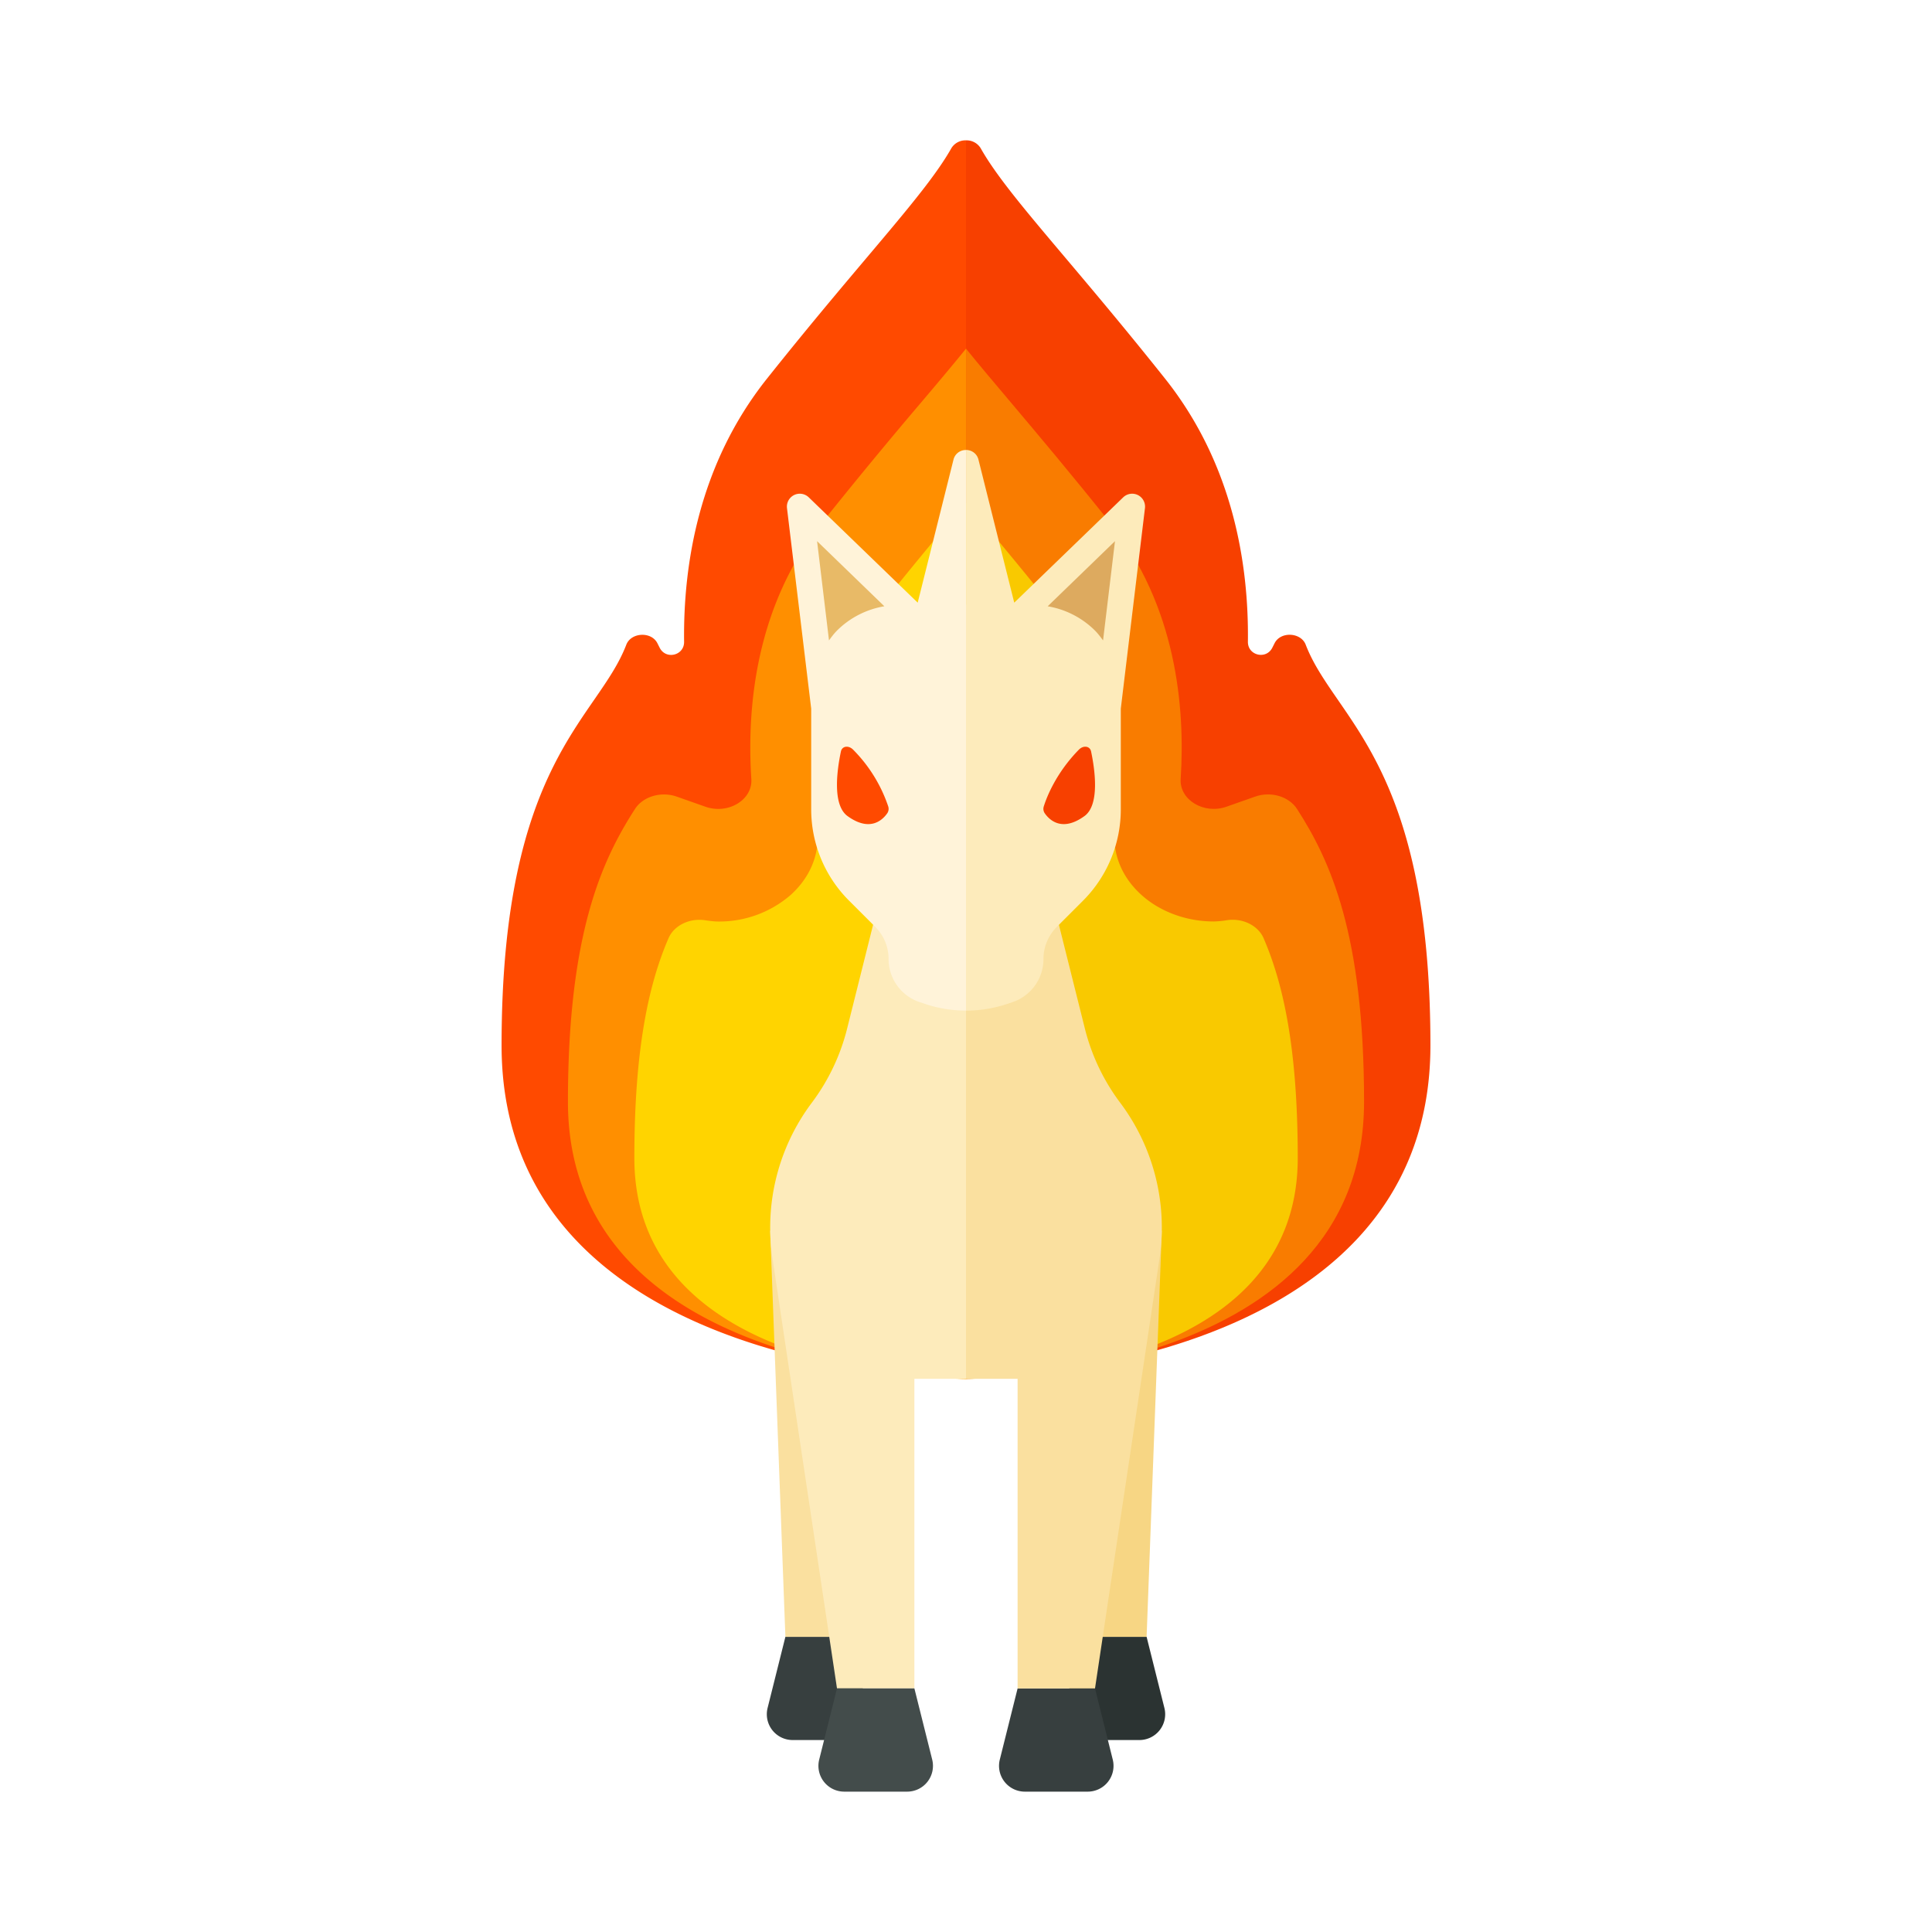 <svg xmlns="http://www.w3.org/2000/svg" width="100%" height="100%" viewBox="-2.72 -2.72 37.44 37.44"><path fill="#FF4A00" d="M16 0a.319.319 0 00-.283.151c-.508.9-1.699 2.111-3.574 4.467-1.322 1.661-1.624 3.603-1.606 5.1.003.266-.353.352-.473.115l-.045-.089c-.118-.231-.51-.21-.602.03C8.862 11.222 7 12.041 7 17.539 7 24 16 24 16 24V0z"/><path fill="#F74000" d="M25 17.539c0-5.498-1.862-6.317-2.417-7.766-.092-.239-.484-.261-.602-.03l-.045.089c-.12.237-.476.151-.473-.115.018-1.496-.284-3.438-1.606-5.1C17.982 2.261 16.79 1.051 16.283.15A.32.32 0 0016 0v24s9 0 9-6.461z"/><path fill="#FF8F00" d="M16.002 4.039L16 4.037c-.254.313-.547.662-.888 1.064a97.486 97.486 0 00-1.903 2.309c-1.284 1.612-1.459 3.573-1.369 4.967.026.403-.448.691-.888.537l-.556-.196c-.304-.107-.655-.004-.812.241-.641.996-1.298 2.415-1.298 5.672 0 5.276 7.39 5.369 7.716 5.37V4.039z"/><path fill="#F97C00" d="M21.604 12.717l-.556.196c-.439.155-.914-.134-.888-.537.09-1.394-.085-3.354-1.368-4.967-.745-.933-1.379-1.685-1.905-2.309-.34-.402-.633-.75-.886-1.062V24h.001c.348 0 7.712-.074 7.712-5.37 0-3.256-.657-4.675-1.298-5.672-.158-.245-.508-.348-.812-.241z"/><path fill="#FFD400" d="M16 7.014a90.926 90.926 0 00-1.726 2.098c-1.091 1.37-1.228 3.092-1.149 4.298.028.455-.159.887-.527 1.217a2.113 2.113 0 01-1.397.511c-.071 0-.16-.01-.252-.024-.306-.048-.607.1-.714.348-.379.877-.662 2.128-.662 4.26 0 4.127 5.743 4.277 6.429 4.279V7.014z"/><path fill="#F9C900" d="M16.004 24c.667 0 6.425-.124 6.425-4.279 0-2.133-.283-3.383-.662-4.26-.107-.247-.409-.396-.714-.348a1.796 1.796 0 01-.252.024c-.525 0-1.035-.186-1.397-.511-.368-.329-.555-.762-.526-1.219.078-1.204-.059-2.925-1.149-4.295A103.912 103.912 0 0016 7.014V24h.004z"/><path fill="#2B3332" d="M18.5 31h.86a.5.5 0 00.485-.621L19.5 29H18v1.5a.5.5 0 00.5.5z"/><path fill="#373F3F" d="M13.5 31h-.86a.5.5 0 01-.485-.621L12.5 29H14v1.5a.5.5 0 01-.5.5z"/><path fill="#FAE09F" d="M14 22v7h-1.5l-.295-7.871z"/><path fill="#FDEBBB" d="M14.5 14l-.803 3.21a4.019 4.019 0 01-.686 1.441 4.03 4.03 0 00-.761 3.016L13.5 30H15v-6h1V14h-1.5z"/><path fill="#373F3F" d="M17.14 32h1.219a.5.5 0 00.485-.621L18.5 30H17l-.345 1.379a.5.5 0 00.485.621z"/><path fill="#434C4B" d="M14.86 32h-1.22a.5.5 0 01-.485-.621L13.5 30H15l.345 1.379a.5.5 0 01-.485.621z"/><path fill="#F7D684" d="M18 22v7h1.5l.295-7.871z"/><path fill="#FAE09F" d="M17.5 14l.803 3.21c.13.521.363 1.011.686 1.441a4.03 4.03 0 01.761 3.016L18.5 30H17v-6h-1V14h1.5z"/><path fill="#FFF3D9" d="M16.002 6.001a.244.244 0 00-.245.188l-.693 2.77-2.111-2.041a.25.25 0 00-.422.21L13 11.012v1.952a2.5 2.5 0 00.732 1.768l.51.51a.88.88 0 01.258.622v.001a.88.88 0 00.602.835l.108.036c.257.086.524.128.791.128v-5.646h.002V6.001z"/><path fill="#FDEBBB" d="M19.468 7.128a.25.25 0 00-.422-.21l-2.111 2.041-.693-2.77A.245.245 0 0016.001 6v3H16v7.865c.267 0 .534-.043.791-.128l.108-.036a.88.88 0 00.602-.835v-.001a.88.88 0 01.258-.622l.51-.51c.468-.47.731-1.105.731-1.769v-1.952l.468-3.884z"/><path fill="#E8BA67" d="M13.5 9.5a1.7 1.7 0 01.918-.471l-1.304-1.262.231 1.923c.048-.065.097-.132.155-.19z"/><path fill="#DDAA5F" d="M18.5 9.5c.058.058.107.125.156.19l.231-1.923-1.304 1.262a1.7 1.7 0 01.917.471z"/><path fill="#FF4A00" d="M14.491 12.902a2.855 2.855 0 00-.677-1.093c-.089-.091-.216-.073-.238.034-.074.35-.172 1.035.129 1.252.442.32.687.066.772-.059a.154.154 0 00.014-.134z"/><path fill="#F74000" d="M17.509 12.902c.056-.177.236-.642.677-1.093.089-.091.216-.073.238.034.074.35.172 1.035-.129 1.252-.442.32-.687.066-.772-.059a.154.154 0 01-.014-.134z"/></svg>